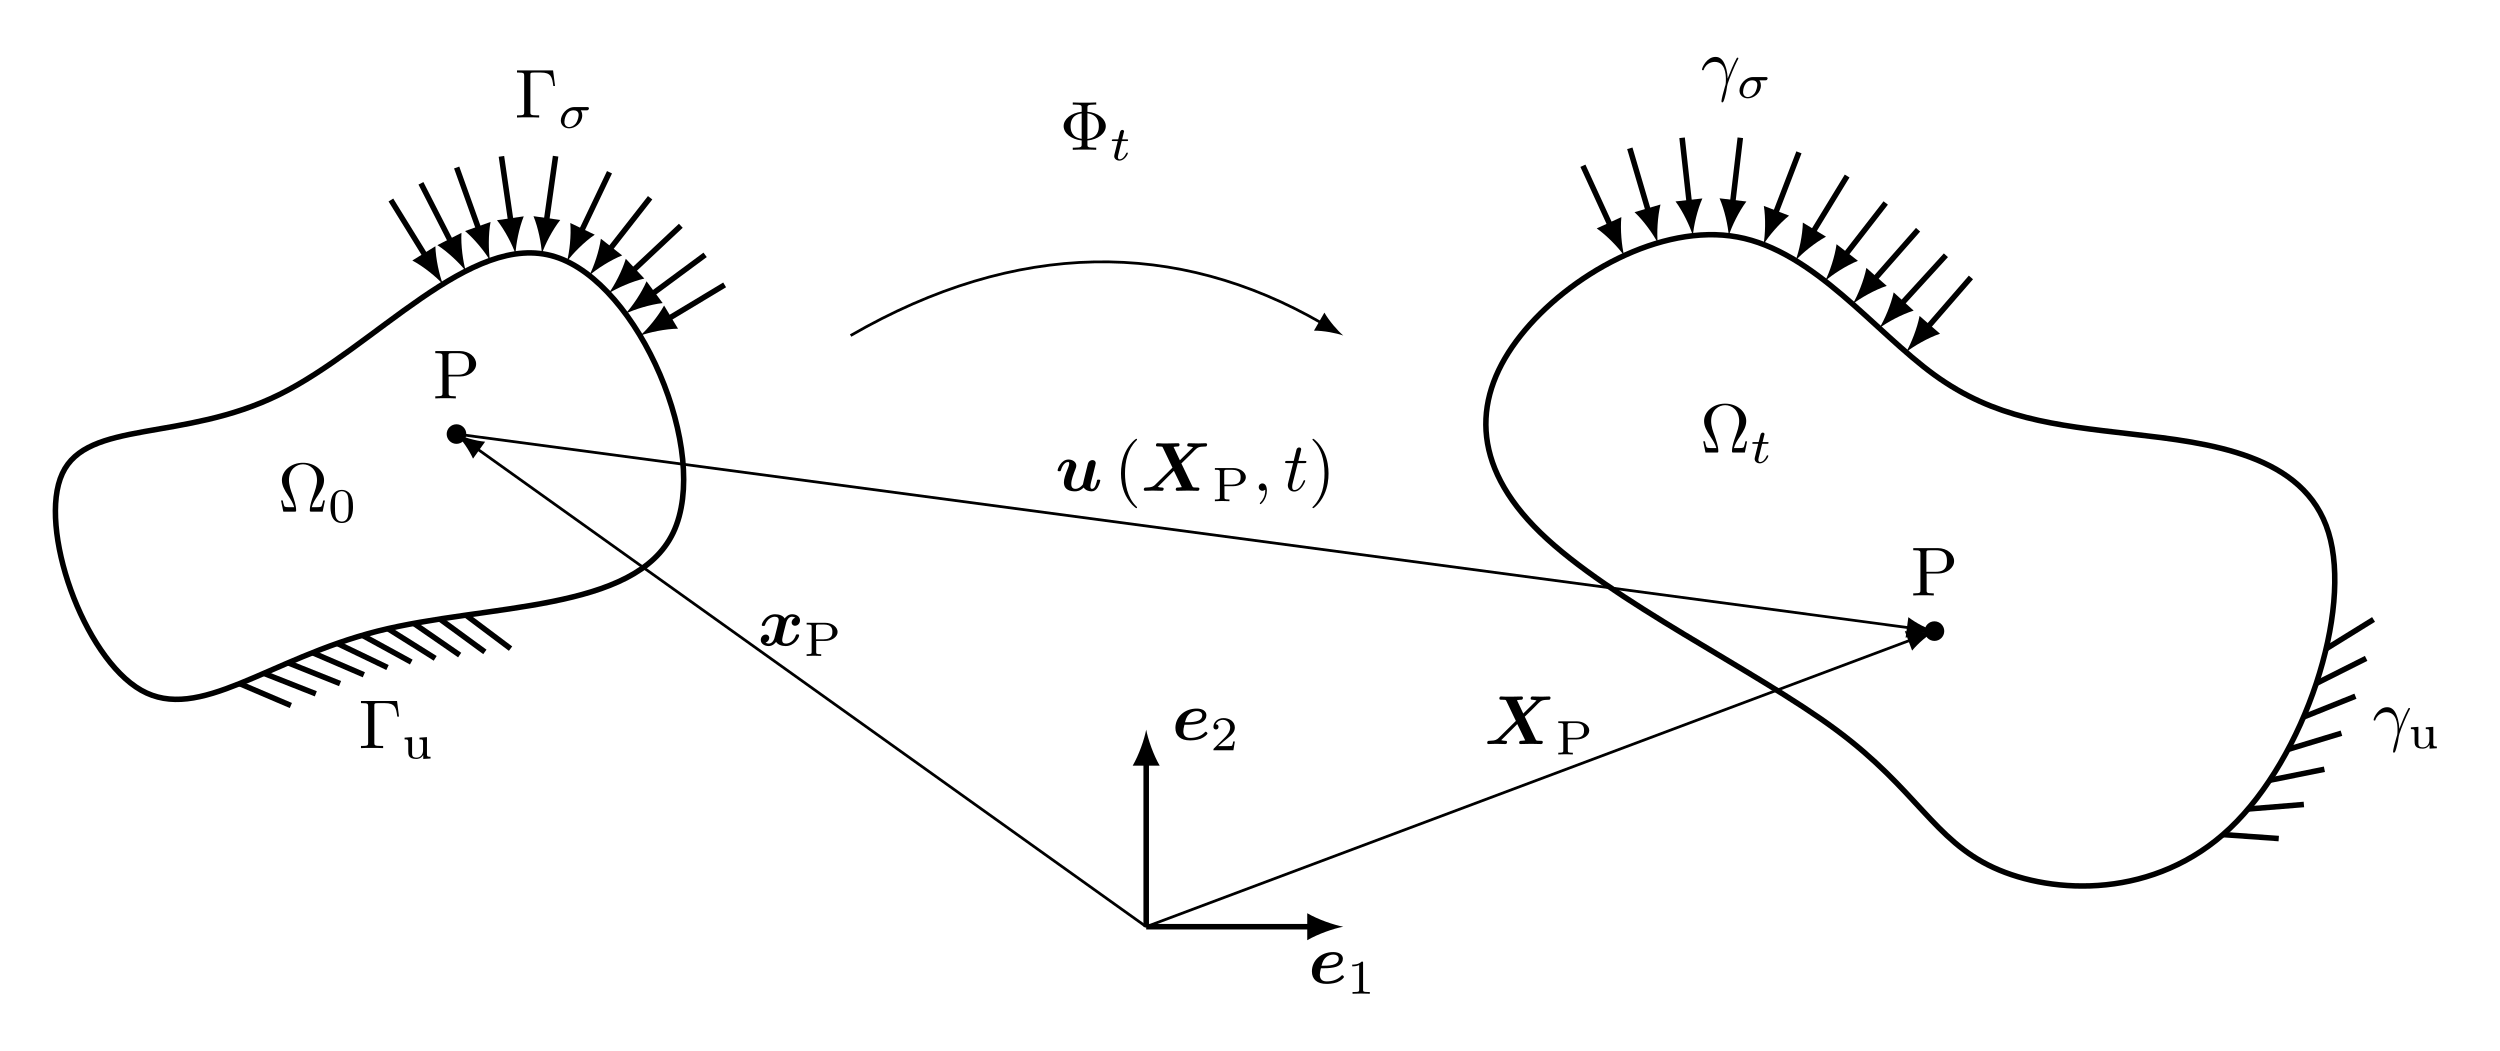 <?xml version="1.0" encoding="UTF-8"?>
<svg xmlns="http://www.w3.org/2000/svg" xmlns:xlink="http://www.w3.org/1999/xlink" width="359.62pt" height="151.25pt" viewBox="0 0 359.62 151.25" version="1.1">
<defs>
<g>
<symbol overflow="visible" id="glyph0-0">
<path style="stroke:none;" d=""/>
</symbol>
<symbol overflow="visible" id="glyph0-1">
<path style="stroke:none;" d="M 2.219 -2.172 C 2.875 -2.172 3.531 -2.234 3.953 -2.375 C 4.797 -2.656 4.938 -3.234 4.938 -3.547 C 4.938 -4.125 4.391 -4.5 3.562 -4.5 C 1.766 -4.5 0.484 -3.266 0.484 -1.719 C 0.484 -0.562 1.25 0.078 2.578 0.078 C 2.828 0.078 3.516 0.062 4.109 -0.156 C 4.688 -0.391 5.094 -0.797 5.094 -0.922 C 5.094 -1 4.938 -1.172 4.844 -1.172 C 4.781 -1.172 4.766 -1.141 4.688 -1.062 C 4.156 -0.5 3.375 -0.281 2.609 -0.281 C 1.891 -0.281 1.625 -0.672 1.625 -1.25 C 1.625 -1.438 1.672 -1.766 1.781 -2.172 Z M 1.859 -2.531 C 2.047 -3.266 2.281 -3.531 2.453 -3.688 C 2.797 -4.031 3.266 -4.141 3.562 -4.141 C 3.922 -4.141 4.344 -3.984 4.344 -3.531 C 4.344 -2.531 2.828 -2.531 1.859 -2.531 Z M 1.859 -2.531 "/>
</symbol>
<symbol overflow="visible" id="glyph0-2">
<path style="stroke:none;" d="M 5.797 -3.938 L 7.125 -5.234 L 7.734 -5.859 C 8.141 -6.234 8.25 -6.359 9.297 -6.375 C 9.484 -6.375 9.5 -6.625 9.5 -6.656 C 9.5 -6.719 9.453 -6.844 9.297 -6.844 C 8.953 -6.844 8.578 -6.812 8.219 -6.812 C 7.922 -6.812 7.203 -6.844 6.922 -6.844 C 6.844 -6.844 6.641 -6.844 6.641 -6.562 C 6.641 -6.375 6.797 -6.375 6.891 -6.375 C 7.188 -6.359 7.453 -6.281 7.484 -6.266 L 5.578 -4.391 L 4.672 -6.312 C 4.766 -6.328 5.078 -6.375 5.25 -6.375 C 5.359 -6.375 5.531 -6.375 5.531 -6.656 C 5.531 -6.781 5.438 -6.844 5.312 -6.844 C 4.969 -6.844 4.141 -6.812 3.797 -6.812 C 3.562 -6.812 3.344 -6.812 3.109 -6.812 C 2.875 -6.812 2.641 -6.844 2.406 -6.844 C 2.328 -6.844 2.141 -6.844 2.141 -6.562 C 2.141 -6.375 2.266 -6.375 2.547 -6.375 C 2.688 -6.375 2.797 -6.375 2.938 -6.359 C 3.078 -6.344 3.078 -6.328 3.141 -6.203 L 4.516 -3.328 L 2.016 -0.859 C 1.828 -0.688 1.625 -0.484 0.734 -0.469 C 0.562 -0.469 0.391 -0.469 0.391 -0.172 C 0.391 -0.109 0.438 0 0.594 0 C 0.828 0 1.438 -0.031 1.672 -0.031 C 1.969 -0.031 2.688 0 2.969 0 C 3.047 0 3.25 0 3.25 -0.297 C 3.25 -0.469 3.078 -0.469 2.984 -0.469 C 2.797 -0.469 2.594 -0.5 2.406 -0.562 L 4.719 -2.875 L 5.859 -0.531 C 5.844 -0.531 5.516 -0.469 5.281 -0.469 C 5.172 -0.469 4.984 -0.469 4.984 -0.172 C 4.984 -0.156 5 0 5.203 0 C 5.547 0 6.391 -0.031 6.734 -0.031 C 6.953 -0.031 7.188 -0.016 7.422 -0.016 C 7.641 -0.016 7.891 0 8.109 0 C 8.188 0 8.391 0 8.391 -0.297 C 8.391 -0.469 8.234 -0.469 8 -0.469 C 7.859 -0.469 7.75 -0.469 7.609 -0.484 C 7.453 -0.5 7.453 -0.516 7.375 -0.641 Z M 5.797 -3.938 "/>
</symbol>
<symbol overflow="visible" id="glyph0-3">
<path style="stroke:none;" d="M 5.344 -4 C 4.984 -3.891 4.812 -3.562 4.812 -3.312 C 4.812 -3.094 4.969 -2.844 5.297 -2.844 C 5.656 -2.844 6.016 -3.141 6.016 -3.625 C 6.016 -4.156 5.5 -4.5 4.891 -4.5 C 4.312 -4.5 3.953 -4.078 3.812 -3.891 C 3.562 -4.312 3.016 -4.5 2.438 -4.5 C 1.188 -4.5 0.516 -3.281 0.516 -2.953 C 0.516 -2.812 0.656 -2.812 0.75 -2.812 C 0.875 -2.812 0.938 -2.812 0.984 -2.938 C 1.266 -3.844 1.984 -4.141 2.391 -4.141 C 2.766 -4.141 2.953 -3.969 2.953 -3.656 C 2.953 -3.453 2.812 -2.906 2.719 -2.547 L 2.375 -1.188 C 2.234 -0.578 1.875 -0.281 1.531 -0.281 C 1.484 -0.281 1.25 -0.281 1.062 -0.422 C 1.422 -0.531 1.594 -0.875 1.594 -1.109 C 1.594 -1.328 1.422 -1.578 1.094 -1.578 C 0.75 -1.578 0.375 -1.281 0.375 -0.797 C 0.375 -0.266 0.906 0.078 1.516 0.078 C 2.078 0.078 2.453 -0.344 2.578 -0.531 C 2.828 -0.109 3.391 0.078 3.953 0.078 C 5.219 0.078 5.891 -1.141 5.891 -1.469 C 5.891 -1.609 5.734 -1.609 5.656 -1.609 C 5.531 -1.609 5.469 -1.609 5.422 -1.484 C 5.141 -0.578 4.422 -0.281 4 -0.281 C 3.625 -0.281 3.453 -0.453 3.453 -0.781 C 3.453 -0.984 3.578 -1.516 3.672 -1.891 C 3.734 -2.141 3.969 -3.078 4.016 -3.234 C 4.172 -3.844 4.516 -4.141 4.859 -4.141 C 4.922 -4.141 5.141 -4.141 5.344 -4 Z M 5.344 -4 "/>
</symbol>
<symbol overflow="visible" id="glyph0-4">
<path style="stroke:none;" d="M 5.609 -3.156 C 5.688 -3.438 5.797 -3.922 5.797 -3.984 C 5.797 -4.203 5.641 -4.422 5.328 -4.422 C 5.172 -4.422 4.812 -4.344 4.672 -3.891 C 4.641 -3.766 4.188 -1.953 4.109 -1.625 C 4.047 -1.391 3.984 -1.109 3.953 -0.922 C 3.781 -0.688 3.391 -0.281 2.875 -0.281 C 2.297 -0.281 2.281 -0.781 2.281 -1 C 2.281 -1.609 2.594 -2.391 2.875 -3.109 C 2.969 -3.375 3 -3.438 3 -3.609 C 3 -4.188 2.422 -4.5 1.875 -4.5 C 0.812 -4.5 0.312 -3.156 0.312 -2.953 C 0.312 -2.812 0.469 -2.812 0.562 -2.812 C 0.672 -2.812 0.75 -2.812 0.781 -2.938 C 1.109 -4.047 1.656 -4.141 1.812 -4.141 C 1.891 -4.141 1.984 -4.141 1.984 -3.938 C 1.984 -3.703 1.859 -3.422 1.828 -3.312 C 1.406 -2.266 1.219 -1.703 1.219 -1.219 C 1.219 -0.078 2.219 0.078 2.797 0.078 C 3.094 0.078 3.531 0.047 4.062 -0.469 C 4.391 0.016 4.969 0.078 5.203 0.078 C 5.578 0.078 5.859 -0.125 6.078 -0.484 C 6.312 -0.891 6.453 -1.422 6.453 -1.469 C 6.453 -1.609 6.297 -1.609 6.203 -1.609 C 6.094 -1.609 6.062 -1.609 6.016 -1.562 C 5.984 -1.547 5.984 -1.531 5.938 -1.281 C 5.734 -0.5 5.516 -0.281 5.25 -0.281 C 5.109 -0.281 5.031 -0.375 5.031 -0.641 C 5.031 -0.812 5.062 -0.984 5.156 -1.375 C 5.234 -1.656 5.328 -2.047 5.391 -2.266 Z M 5.609 -3.156 "/>
</symbol>
<symbol overflow="visible" id="glyph1-0">
<path style="stroke:none;" d=""/>
</symbol>
<symbol overflow="visible" id="glyph1-1">
<path style="stroke:none;" d="M 2.328 -4.438 C 2.328 -4.625 2.328 -4.625 2.125 -4.625 C 1.672 -4.188 1.047 -4.188 0.766 -4.188 L 0.766 -3.938 C 0.922 -3.938 1.391 -3.938 1.766 -4.125 L 1.766 -0.578 C 1.766 -0.344 1.766 -0.25 1.078 -0.25 L 0.812 -0.25 L 0.812 0 C 0.938 0 1.797 -0.031 2.047 -0.031 C 2.266 -0.031 3.141 0 3.297 0 L 3.297 -0.25 L 3.031 -0.25 C 2.328 -0.25 2.328 -0.344 2.328 -0.578 Z M 2.328 -4.438 "/>
</symbol>
<symbol overflow="visible" id="glyph1-2">
<path style="stroke:none;" d="M 3.516 -1.266 L 3.281 -1.266 C 3.266 -1.109 3.188 -0.703 3.094 -0.641 C 3.047 -0.594 2.516 -0.594 2.406 -0.594 L 1.125 -0.594 C 1.859 -1.234 2.109 -1.438 2.516 -1.766 C 3.031 -2.172 3.516 -2.609 3.516 -3.266 C 3.516 -4.109 2.781 -4.625 1.891 -4.625 C 1.031 -4.625 0.438 -4.016 0.438 -3.375 C 0.438 -3.031 0.734 -2.984 0.812 -2.984 C 0.969 -2.984 1.172 -3.109 1.172 -3.359 C 1.172 -3.484 1.125 -3.734 0.766 -3.734 C 0.984 -4.219 1.453 -4.375 1.781 -4.375 C 2.484 -4.375 2.844 -3.828 2.844 -3.266 C 2.844 -2.656 2.406 -2.188 2.188 -1.938 L 0.516 -0.266 C 0.438 -0.203 0.438 -0.188 0.438 0 L 3.312 0 Z M 3.516 -1.266 "/>
</symbol>
<symbol overflow="visible" id="glyph1-3">
<path style="stroke:none;" d="M 1.781 -2.156 L 3.047 -2.156 C 4.062 -2.156 4.859 -2.75 4.859 -3.453 C 4.859 -4.141 4.078 -4.766 3.047 -4.766 L 0.406 -4.766 L 0.406 -4.516 L 0.578 -4.516 C 1.109 -4.516 1.125 -4.438 1.125 -4.188 L 1.125 -0.562 C 1.125 -0.328 1.109 -0.25 0.578 -0.25 L 0.406 -0.25 L 0.406 0 C 0.75 -0.016 1.203 -0.031 1.453 -0.031 C 1.703 -0.031 2.156 -0.016 2.5 0 L 2.5 -0.25 L 2.328 -0.25 C 1.797 -0.25 1.781 -0.328 1.781 -0.562 Z M 2.875 -4.516 C 4.047 -4.516 4.109 -3.859 4.109 -3.453 C 4.109 -3.141 4.109 -2.391 2.875 -2.391 L 1.75 -2.391 L 1.75 -4.234 C 1.75 -4.453 1.766 -4.516 2.094 -4.516 Z M 2.875 -4.516 "/>
</symbol>
<symbol overflow="visible" id="glyph1-4">
<path style="stroke:none;" d="M 3.594 -2.219 C 3.594 -2.984 3.5 -3.547 3.188 -4.031 C 2.969 -4.344 2.531 -4.625 1.984 -4.625 C 0.359 -4.625 0.359 -2.719 0.359 -2.219 C 0.359 -1.719 0.359 0.141 1.984 0.141 C 3.594 0.141 3.594 -1.719 3.594 -2.219 Z M 1.984 -0.062 C 1.656 -0.062 1.234 -0.25 1.094 -0.812 C 1 -1.219 1 -1.797 1 -2.312 C 1 -2.828 1 -3.359 1.094 -3.734 C 1.25 -4.281 1.688 -4.438 1.984 -4.438 C 2.359 -4.438 2.719 -4.203 2.844 -3.797 C 2.953 -3.422 2.969 -2.922 2.969 -2.312 C 2.969 -1.797 2.969 -1.281 2.875 -0.844 C 2.734 -0.203 2.266 -0.062 1.984 -0.062 Z M 1.984 -0.062 "/>
</symbol>
<symbol overflow="visible" id="glyph1-5">
<path style="stroke:none;" d="M 2.516 -3 L 2.516 -2.75 C 2.984 -2.75 3.031 -2.703 3.031 -2.359 L 3.031 -1.156 C 3.031 -0.547 2.641 -0.125 2.109 -0.125 C 1.484 -0.125 1.453 -0.422 1.453 -0.781 L 1.453 -3.078 L 0.375 -3 L 0.375 -2.75 C 0.906 -2.75 0.906 -2.719 0.906 -2.109 L 0.906 -1.062 C 0.906 -0.578 0.906 0.062 2.062 0.062 C 2.219 0.062 2.719 0.062 3.062 -0.516 L 3.062 0.062 L 4.109 0 L 4.109 -0.25 C 3.641 -0.25 3.594 -0.297 3.594 -0.641 L 3.594 -3.078 Z M 2.516 -3 "/>
</symbol>
<symbol overflow="visible" id="glyph2-0">
<path style="stroke:none;" d=""/>
</symbol>
<symbol overflow="visible" id="glyph2-1">
<path style="stroke:none;" d="M 6.219 -4.953 C 6.219 -5.938 5.234 -6.812 3.875 -6.812 L 0.344 -6.812 L 0.344 -6.5 L 0.594 -6.5 C 1.359 -6.5 1.375 -6.391 1.375 -6.031 L 1.375 -0.781 C 1.375 -0.422 1.359 -0.312 0.594 -0.312 L 0.344 -0.312 L 0.344 0 C 0.703 -0.031 1.438 -0.031 1.812 -0.031 C 2.188 -0.031 2.938 -0.031 3.297 0 L 3.297 -0.312 L 3.047 -0.312 C 2.281 -0.312 2.266 -0.422 2.266 -0.781 L 2.266 -3.156 L 3.953 -3.156 C 5.141 -3.156 6.219 -3.953 6.219 -4.953 Z M 5.188 -4.953 C 5.188 -4.484 5.188 -3.406 3.609 -3.406 L 2.234 -3.406 L 2.234 -6.094 C 2.234 -6.438 2.25 -6.5 2.719 -6.5 L 3.609 -6.5 C 5.188 -6.5 5.188 -5.438 5.188 -4.953 Z M 5.188 -4.953 "/>
</symbol>
<symbol overflow="visible" id="glyph3-0">
<path style="stroke:none;" d=""/>
</symbol>
<symbol overflow="visible" id="glyph3-1">
<path style="stroke:none;" d="M 3.297 2.391 C 3.297 2.359 3.297 2.344 3.125 2.172 C 1.891 0.922 1.562 -0.969 1.562 -2.5 C 1.562 -4.234 1.938 -5.969 3.172 -7.203 C 3.297 -7.328 3.297 -7.344 3.297 -7.375 C 3.297 -7.453 3.266 -7.484 3.203 -7.484 C 3.094 -7.484 2.203 -6.797 1.609 -5.531 C 1.109 -4.438 0.984 -3.328 0.984 -2.5 C 0.984 -1.719 1.094 -0.516 1.641 0.625 C 2.25 1.844 3.094 2.5 3.203 2.5 C 3.266 2.5 3.297 2.469 3.297 2.391 Z M 3.297 2.391 "/>
</symbol>
<symbol overflow="visible" id="glyph3-2">
<path style="stroke:none;" d="M 2.875 -2.5 C 2.875 -3.266 2.766 -4.469 2.219 -5.609 C 1.625 -6.828 0.766 -7.484 0.672 -7.484 C 0.609 -7.484 0.562 -7.438 0.562 -7.375 C 0.562 -7.344 0.562 -7.328 0.75 -7.141 C 1.734 -6.156 2.297 -4.578 2.297 -2.5 C 2.297 -0.781 1.938 0.969 0.703 2.219 C 0.562 2.344 0.562 2.359 0.562 2.391 C 0.562 2.453 0.609 2.5 0.672 2.5 C 0.766 2.5 1.672 1.812 2.25 0.547 C 2.766 -0.547 2.875 -1.656 2.875 -2.5 Z M 2.875 -2.5 "/>
</symbol>
<symbol overflow="visible" id="glyph3-3">
<path style="stroke:none;" d="M 3.984 -1.344 C 5.516 -1.469 6.625 -2.391 6.625 -3.406 C 6.625 -4.438 5.5 -5.344 3.984 -5.469 L 3.984 -6.016 C 3.984 -6.359 3.984 -6.5 4.922 -6.5 L 5.25 -6.5 L 5.25 -6.812 C 4.891 -6.781 3.984 -6.781 3.562 -6.781 C 3.156 -6.781 2.234 -6.781 1.875 -6.812 L 1.875 -6.5 L 2.203 -6.5 C 3.156 -6.5 3.156 -6.375 3.156 -6.016 L 3.156 -5.469 C 1.625 -5.312 0.562 -4.391 0.562 -3.406 C 0.562 -2.375 1.672 -1.5 3.156 -1.344 L 3.156 -0.781 C 3.156 -0.453 3.156 -0.312 2.203 -0.312 L 1.875 -0.312 L 1.875 0 C 2.234 -0.031 3.156 -0.031 3.562 -0.031 C 3.969 -0.031 4.891 -0.031 5.25 0 L 5.25 -0.312 L 4.922 -0.312 C 3.984 -0.312 3.984 -0.438 3.984 -0.781 Z M 3.156 -1.578 C 1.734 -1.766 1.562 -2.781 1.562 -3.406 C 1.562 -3.922 1.656 -5.031 3.156 -5.234 Z M 3.984 -5.25 C 5.359 -5.078 5.625 -4.172 5.625 -3.406 C 5.625 -2.812 5.484 -1.75 3.984 -1.562 Z M 3.984 -5.25 "/>
</symbol>
<symbol overflow="visible" id="glyph3-4">
<path style="stroke:none;" d="M 6.75 -1.609 L 6.5 -1.609 C 6.453 -1.359 6.406 -1.125 6.312 -0.891 C 6.266 -0.734 6.234 -0.641 5.656 -0.641 L 4.859 -0.641 C 5 -1.203 5.297 -1.688 5.75 -2.344 C 6.219 -3.047 6.625 -3.734 6.625 -4.531 C 6.625 -5.906 5.281 -7.031 3.594 -7.031 C 1.891 -7.031 0.562 -5.891 0.562 -4.531 C 0.562 -3.734 0.969 -3.047 1.438 -2.344 C 1.875 -1.688 2.188 -1.203 2.328 -0.641 L 1.531 -0.641 C 0.953 -0.641 0.922 -0.734 0.875 -0.875 C 0.781 -1.109 0.734 -1.359 0.688 -1.609 L 0.438 -1.609 L 0.766 0 L 2.359 0 C 2.578 0 2.609 0 2.609 -0.203 C 2.609 -0.906 2.297 -1.781 2.078 -2.422 C 1.859 -3 1.578 -3.781 1.578 -4.531 C 1.578 -6.125 2.688 -6.812 3.594 -6.812 C 4.547 -6.812 5.609 -6.094 5.609 -4.531 C 5.609 -3.781 5.328 -3.031 5.047 -2.219 C 4.891 -1.797 4.578 -0.891 4.578 -0.203 C 4.578 0 4.609 0 4.828 0 L 6.422 0 Z M 6.75 -1.609 "/>
</symbol>
<symbol overflow="visible" id="glyph3-5">
<path style="stroke:none;" d="M 5.516 -6.781 L 0.328 -6.781 L 0.328 -6.469 L 0.562 -6.469 C 1.328 -6.469 1.359 -6.359 1.359 -6 L 1.359 -0.781 C 1.359 -0.422 1.328 -0.312 0.562 -0.312 L 0.328 -0.312 L 0.328 0 C 0.672 -0.031 1.453 -0.031 1.844 -0.031 C 2.25 -0.031 3.156 -0.031 3.516 0 L 3.516 -0.312 L 3.188 -0.312 C 2.25 -0.312 2.25 -0.438 2.25 -0.781 L 2.25 -6.078 C 2.25 -6.406 2.266 -6.469 2.734 -6.469 L 3.766 -6.469 C 5.188 -6.469 5.391 -5.875 5.547 -4.531 L 5.797 -4.531 Z M 5.516 -6.781 "/>
</symbol>
<symbol overflow="visible" id="glyph4-0">
<path style="stroke:none;" d=""/>
</symbol>
<symbol overflow="visible" id="glyph4-1">
<path style="stroke:none;" d="M 2.031 -0.016 C 2.031 -0.672 1.781 -1.062 1.391 -1.062 C 1.062 -1.062 0.859 -0.812 0.859 -0.531 C 0.859 -0.266 1.062 0 1.391 0 C 1.5 0 1.641 -0.047 1.734 -0.125 C 1.766 -0.156 1.781 -0.156 1.781 -0.156 C 1.797 -0.156 1.797 -0.156 1.797 -0.016 C 1.797 0.734 1.453 1.328 1.125 1.656 C 1.016 1.766 1.016 1.781 1.016 1.812 C 1.016 1.891 1.062 1.922 1.109 1.922 C 1.219 1.922 2.031 1.156 2.031 -0.016 Z M 2.031 -0.016 "/>
</symbol>
<symbol overflow="visible" id="glyph4-2">
<path style="stroke:none;" d="M 2.047 -3.984 L 2.984 -3.984 C 3.188 -3.984 3.297 -3.984 3.297 -4.188 C 3.297 -4.297 3.188 -4.297 3.016 -4.297 L 2.141 -4.297 C 2.5 -5.719 2.547 -5.906 2.547 -5.969 C 2.547 -6.141 2.422 -6.234 2.25 -6.234 C 2.219 -6.234 1.938 -6.234 1.859 -5.875 L 1.469 -4.297 L 0.531 -4.297 C 0.328 -4.297 0.234 -4.297 0.234 -4.109 C 0.234 -3.984 0.312 -3.984 0.516 -3.984 L 1.391 -3.984 C 0.672 -1.156 0.625 -0.984 0.625 -0.812 C 0.625 -0.266 1 0.109 1.547 0.109 C 2.562 0.109 3.125 -1.344 3.125 -1.422 C 3.125 -1.531 3.047 -1.531 3.016 -1.531 C 2.922 -1.531 2.906 -1.5 2.859 -1.391 C 2.438 -0.344 1.906 -0.109 1.562 -0.109 C 1.359 -0.109 1.25 -0.234 1.25 -0.562 C 1.25 -0.812 1.281 -0.875 1.312 -1.047 Z M 2.047 -3.984 "/>
</symbol>
<symbol overflow="visible" id="glyph4-3">
<path style="stroke:none;" d="M 0.406 -2.531 C 0.797 -3.672 1.891 -3.688 2 -3.688 C 3.5 -3.688 3.609 -1.938 3.609 -1.156 C 3.609 -0.547 3.562 -0.375 3.484 -0.172 C 3.266 0.547 2.969 1.703 2.969 1.969 C 2.969 2.078 3.016 2.141 3.094 2.141 C 3.234 2.141 3.312 1.922 3.422 1.547 C 3.656 0.703 3.75 0.141 3.781 -0.172 C 3.812 -0.297 3.828 -0.422 3.875 -0.562 C 4.188 -1.547 4.828 -3.031 5.219 -3.812 C 5.297 -3.938 5.406 -4.156 5.406 -4.203 C 5.406 -4.297 5.312 -4.297 5.297 -4.297 C 5.266 -4.297 5.203 -4.297 5.172 -4.234 C 4.656 -3.281 4.25 -2.281 3.859 -1.281 C 3.844 -1.578 3.844 -2.344 3.453 -3.312 C 3.203 -3.922 2.812 -4.406 2.125 -4.406 C 0.875 -4.406 0.172 -2.891 0.172 -2.578 C 0.172 -2.484 0.266 -2.484 0.375 -2.484 Z M 0.406 -2.531 "/>
</symbol>
<symbol overflow="visible" id="glyph5-0">
<path style="stroke:none;" d=""/>
</symbol>
<symbol overflow="visible" id="glyph5-1">
<path style="stroke:none;" d="M 1.719 -2.75 L 2.422 -2.75 C 2.562 -2.75 2.641 -2.75 2.641 -2.906 C 2.641 -3 2.562 -3 2.438 -3 L 1.781 -3 L 2.031 -4.031 C 2.047 -4.062 2.062 -4.109 2.062 -4.125 C 2.062 -4.266 1.953 -4.359 1.812 -4.359 C 1.641 -4.359 1.547 -4.234 1.484 -4.062 C 1.438 -3.875 1.531 -4.219 1.219 -3 L 0.516 -3 C 0.391 -3 0.297 -3 0.297 -2.844 C 0.297 -2.75 0.375 -2.75 0.5 -2.75 L 1.156 -2.75 L 0.75 -1.109 C 0.703 -0.938 0.641 -0.688 0.641 -0.594 C 0.641 -0.188 1 0.062 1.391 0.062 C 2.172 0.062 2.609 -0.906 2.609 -1 C 2.609 -1.094 2.516 -1.094 2.5 -1.094 C 2.406 -1.094 2.406 -1.078 2.344 -0.953 C 2.156 -0.516 1.797 -0.125 1.422 -0.125 C 1.266 -0.125 1.172 -0.219 1.172 -0.469 C 1.172 -0.531 1.203 -0.688 1.219 -0.75 Z M 1.719 -2.75 "/>
</symbol>
<symbol overflow="visible" id="glyph5-2">
<path style="stroke:none;" d="M 4.078 -2.531 C 4.188 -2.531 4.266 -2.531 4.328 -2.578 C 4.422 -2.656 4.453 -2.766 4.453 -2.812 C 4.453 -3 4.266 -3 4.141 -3 L 2.359 -3 C 1.25 -3 0.406 -1.906 0.406 -1.062 C 0.406 -0.422 0.891 0.062 1.609 0.062 C 2.484 0.062 3.484 -0.719 3.484 -1.797 C 3.484 -1.906 3.484 -2.219 3.281 -2.531 Z M 1.609 -0.125 C 1.234 -0.125 0.922 -0.375 0.922 -0.875 C 0.922 -1.078 1.047 -2.531 2.25 -2.531 C 2.594 -2.531 2.969 -2.391 2.969 -1.875 C 2.969 -1.734 2.906 -1.109 2.562 -0.641 C 2.266 -0.266 1.875 -0.125 1.609 -0.125 Z M 1.609 -0.125 "/>
</symbol>
</g>
</defs>
<g id="surface1">
<path style="fill:none;stroke-width:0.797;stroke-linecap:butt;stroke-linejoin:miter;stroke:rgb(0%,0%,0%);stroke-opacity:1;stroke-miterlimit:10;" d="M 25.512 119.057 C 17.195 123.78 10.582 142.491 14.172 150.237 C 17.765 157.983 31.558 154.772 45.355 161.576 C 59.152 168.381 72.945 185.201 85.039 181.42 C 97.133 177.639 107.527 153.26 102.047 141.733 C 96.57 130.209 75.215 131.53 59.527 127.561 C 43.844 123.592 33.828 114.33 25.512 119.057 " transform="matrix(1,0,0,-1,-5.203,218.346)"/>
<path style="fill:none;stroke-width:0.797;stroke-linecap:butt;stroke-linejoin:miter;stroke:rgb(0%,0%,0%);stroke-opacity:1;stroke-miterlimit:10;" d="M 66.449 181.455 L 61.433 189.576 " transform="matrix(1,0,0,-1,-5.203,218.346)"/>
<path style=" stroke:none;fill-rule:nonzero;fill:rgb(0%,0%,0%);fill-opacity:1;" d="M 63.703 40.871 C 63.195 39.555 62.676 37.227 62.629 35.422 L 59.312 37.473 C 60.906 38.32 62.754 39.828 63.703 40.871 "/>
<path style="fill:none;stroke-width:0.797;stroke-linecap:butt;stroke-linejoin:miter;stroke:rgb(0%,0%,0%);stroke-opacity:1;stroke-miterlimit:10;" d="M 70.086 183.502 L 65.754 191.975 " transform="matrix(1,0,0,-1,-5.203,218.346)"/>
<path style=" stroke:none;fill-rule:nonzero;fill:rgb(0%,0%,0%);fill-opacity:1;" d="M 67.004 38.996 C 66.605 37.648 66.277 35.293 66.379 33.496 L 62.914 35.266 C 64.43 36.238 66.145 37.883 67.004 38.996 "/>
<path style="fill:none;stroke-width:0.797;stroke-linecap:butt;stroke-linejoin:miter;stroke:rgb(0%,0%,0%);stroke-opacity:1;stroke-miterlimit:10;" d="M 74.109 185.276 L 70.894 194.252 " transform="matrix(1,0,0,-1,-5.203,218.346)"/>
<path style=" stroke:none;fill-rule:nonzero;fill:rgb(0%,0%,0%);fill-opacity:1;" d="M 70.484 37.473 C 70.262 36.078 70.234 33.699 70.566 31.926 L 66.898 33.238 C 68.277 34.398 69.773 36.254 70.484 37.473 "/>
<path style="fill:none;stroke-width:0.797;stroke-linecap:butt;stroke-linejoin:miter;stroke:rgb(0%,0%,0%);stroke-opacity:1;stroke-miterlimit:10;" d="M 78.695 186.432 L 77.332 195.854 " transform="matrix(1,0,0,-1,-5.203,218.346)"/>
<path style=" stroke:none;fill-rule:nonzero;fill:rgb(0%,0%,0%);fill-opacity:1;" d="M 74.156 36.531 C 74.215 35.125 74.664 32.789 75.34 31.121 L 71.492 31.676 C 72.613 33.086 73.703 35.199 74.156 36.531 "/>
<path style="fill:none;stroke-width:0.797;stroke-linecap:butt;stroke-linejoin:miter;stroke:rgb(0%,0%,0%);stroke-opacity:1;stroke-miterlimit:10;" d="M 83.797 186.463 L 85.125 195.881 " transform="matrix(1,0,0,-1,-5.203,218.346)"/>
<path style=" stroke:none;fill-rule:nonzero;fill:rgb(0%,0%,0%);fill-opacity:1;" d="M 77.945 36.5 C 78.395 35.168 79.477 33.055 80.59 31.641 L 76.742 31.098 C 77.426 32.766 77.879 35.098 77.945 36.5 "/>
<path style="fill:none;stroke-width:0.797;stroke-linecap:butt;stroke-linejoin:miter;stroke:rgb(0%,0%,0%);stroke-opacity:1;stroke-miterlimit:10;" d="M 88.773 184.959 L 92.879 193.569 " transform="matrix(1,0,0,-1,-5.203,218.346)"/>
<path style=" stroke:none;fill-rule:nonzero;fill:rgb(0%,0%,0%);fill-opacity:1;" d="M 81.559 37.605 C 82.391 36.469 84.062 34.773 85.555 33.758 L 82.035 32.078 C 82.188 33.879 81.922 36.246 81.559 37.605 "/>
<path style="fill:none;stroke-width:0.797;stroke-linecap:butt;stroke-linejoin:miter;stroke:rgb(0%,0%,0%);stroke-opacity:1;stroke-miterlimit:10;" d="M 92.851 182.397 L 98.723 189.897 " transform="matrix(1,0,0,-1,-5.203,218.346)"/>
<path style=" stroke:none;fill-rule:nonzero;fill:rgb(0%,0%,0%);fill-opacity:1;" d="M 84.77 39.625 C 85.824 38.695 87.824 37.406 89.5 36.742 L 86.434 34.34 C 86.191 36.125 85.418 38.375 84.77 39.625 "/>
<path style="fill:none;stroke-width:0.797;stroke-linecap:butt;stroke-linejoin:miter;stroke:rgb(0%,0%,0%);stroke-opacity:1;stroke-miterlimit:10;" d="M 96.176 179.342 L 103.137 185.869 " transform="matrix(1,0,0,-1,-5.203,218.346)"/>
<path style=" stroke:none;fill-rule:nonzero;fill:rgb(0%,0%,0%);fill-opacity:1;" d="M 87.555 42.199 C 88.746 41.441 90.922 40.473 92.684 40.07 L 90.02 37.223 C 89.5 38.953 88.391 41.062 87.555 42.199 "/>
<path style="fill:none;stroke-width:0.797;stroke-linecap:butt;stroke-linejoin:miter;stroke:rgb(0%,0%,0%);stroke-opacity:1;stroke-miterlimit:10;" d="M 98.949 176.006 L 106.633 181.686 " transform="matrix(1,0,0,-1,-5.203,218.346)"/>
<path style=" stroke:none;fill-rule:nonzero;fill:rgb(0%,0%,0%);fill-opacity:1;" d="M 89.98 45.125 C 91.25 44.508 93.527 43.797 95.324 43.598 L 93.004 40.461 C 92.293 42.121 90.941 44.09 89.98 45.125 "/>
<path style="fill:none;stroke-width:0.797;stroke-linecap:butt;stroke-linejoin:miter;stroke:rgb(0%,0%,0%);stroke-opacity:1;stroke-miterlimit:10;" d="M 101.289 172.463 L 109.441 177.366 " transform="matrix(1,0,0,-1,-5.203,218.346)"/>
<path style=" stroke:none;fill-rule:nonzero;fill:rgb(0%,0%,0%);fill-opacity:1;" d="M 92.086 48.285 C 93.402 47.793 95.73 47.305 97.531 47.281 L 95.527 43.949 C 94.66 45.527 93.137 47.352 92.086 48.285 "/>
<path style="fill:none;stroke-width:0.797;stroke-linecap:butt;stroke-linejoin:miter;stroke:rgb(0%,0%,0%);stroke-opacity:1;stroke-miterlimit:10;" d="M 72.23 129.858 L 78.644 125.045 " transform="matrix(1,0,0,-1,-5.203,218.346)"/>
<path style="fill:none;stroke-width:0.797;stroke-linecap:butt;stroke-linejoin:miter;stroke:rgb(0%,0%,0%);stroke-opacity:1;stroke-miterlimit:10;" d="M 68.473 129.303 L 74.949 124.569 " transform="matrix(1,0,0,-1,-5.203,218.346)"/>
<path style="fill:none;stroke-width:0.797;stroke-linecap:butt;stroke-linejoin:miter;stroke:rgb(0%,0%,0%);stroke-opacity:1;stroke-miterlimit:10;" d="M 64.726 128.674 L 71.324 124.116 " transform="matrix(1,0,0,-1,-5.203,218.346)"/>
<path style="fill:none;stroke-width:0.797;stroke-linecap:butt;stroke-linejoin:miter;stroke:rgb(0%,0%,0%);stroke-opacity:1;stroke-miterlimit:10;" d="M 61 127.916 L 67.805 123.643 " transform="matrix(1,0,0,-1,-5.203,218.346)"/>
<path style="fill:none;stroke-width:0.797;stroke-linecap:butt;stroke-linejoin:miter;stroke:rgb(0%,0%,0%);stroke-opacity:1;stroke-miterlimit:10;" d="M 57.328 126.959 L 64.363 123.108 " transform="matrix(1,0,0,-1,-5.203,218.346)"/>
<path style="fill:none;stroke-width:0.797;stroke-linecap:butt;stroke-linejoin:miter;stroke:rgb(0%,0%,0%);stroke-opacity:1;stroke-miterlimit:10;" d="M 53.715 125.795 L 60.945 122.323 " transform="matrix(1,0,0,-1,-5.203,218.346)"/>
<path style="fill:none;stroke-width:0.797;stroke-linecap:butt;stroke-linejoin:miter;stroke:rgb(0%,0%,0%);stroke-opacity:1;stroke-miterlimit:10;" d="M 50.156 124.459 L 57.543 121.28 " transform="matrix(1,0,0,-1,-5.203,218.346)"/>
<path style="fill:none;stroke-width:0.797;stroke-linecap:butt;stroke-linejoin:miter;stroke:rgb(0%,0%,0%);stroke-opacity:1;stroke-miterlimit:10;" d="M 46.648 123.002 L 54.117 120.014 " transform="matrix(1,0,0,-1,-5.203,218.346)"/>
<path style="fill:none;stroke-width:0.797;stroke-linecap:butt;stroke-linejoin:miter;stroke:rgb(0%,0%,0%);stroke-opacity:1;stroke-miterlimit:10;" d="M 43.164 121.487 L 50.633 118.541 " transform="matrix(1,0,0,-1,-5.203,218.346)"/>
<path style="fill:none;stroke-width:0.797;stroke-linecap:butt;stroke-linejoin:miter;stroke:rgb(0%,0%,0%);stroke-opacity:1;stroke-miterlimit:10;" d="M 39.664 120.01 L 47.043 116.862 " transform="matrix(1,0,0,-1,-5.203,218.346)"/>
<path style="fill:none;stroke-width:0.797;stroke-linecap:butt;stroke-linejoin:miter;stroke:rgb(0%,0%,0%);stroke-opacity:1;stroke-miterlimit:10;" d="M 291.973 93.545 C 283.39 97.491 280.91 104.791 269.293 113.389 C 257.68 121.983 236.926 131.877 226.773 141.733 C 216.621 151.592 217.07 161.412 223.941 170.08 C 230.808 178.748 244.113 186.272 255.121 184.256 C 266.129 182.237 274.832 170.674 283.469 164.412 C 292.105 158.151 300.66 157.186 311.816 155.909 C 322.969 154.631 336.715 153.037 340.16 141.733 C 343.609 130.432 336.754 109.424 325.988 99.213 C 315.223 89.006 300.551 89.6 291.973 93.545 " transform="matrix(1,0,0,-1,-5.203,218.346)"/>
<path style="fill:none;stroke-width:0.797;stroke-linecap:butt;stroke-linejoin:miter;stroke:rgb(0%,0%,0%);stroke-opacity:1;stroke-miterlimit:10;" d="M 236.879 185.83 L 232.902 194.502 " transform="matrix(1,0,0,-1,-5.203,218.346)"/>
<path style=" stroke:none;fill-rule:nonzero;fill:rgb(0%,0%,0%);fill-opacity:1;" d="M 233.625 36.77 C 233.285 35.398 233.055 33.027 233.23 31.23 L 229.688 32.855 C 231.164 33.895 232.812 35.617 233.625 36.77 "/>
<path style="fill:none;stroke-width:0.797;stroke-linecap:butt;stroke-linejoin:miter;stroke:rgb(0%,0%,0%);stroke-opacity:1;stroke-miterlimit:10;" d="M 242.344 187.877 L 239.648 197.014 " transform="matrix(1,0,0,-1,-5.203,218.346)"/>
<path style=" stroke:none;fill-rule:nonzero;fill:rgb(0%,0%,0%);fill-opacity:1;" d="M 238.461 34.945 C 238.316 33.543 238.43 31.168 238.859 29.418 L 235.125 30.52 C 236.438 31.754 237.82 33.691 238.461 34.945 "/>
<path style="fill:none;stroke-width:0.797;stroke-linecap:butt;stroke-linejoin:miter;stroke:rgb(0%,0%,0%);stroke-opacity:1;stroke-miterlimit:10;" d="M 248.211 189.073 L 247.168 198.526 " transform="matrix(1,0,0,-1,-5.203,218.346)"/>
<path style=" stroke:none;fill-rule:nonzero;fill:rgb(0%,0%,0%);fill-opacity:1;" d="M 243.52 33.91 C 243.625 32.508 244.152 30.191 244.883 28.547 L 241.02 28.973 C 242.09 30.418 243.109 32.566 243.52 33.91 "/>
<path style="fill:none;stroke-width:0.797;stroke-linecap:butt;stroke-linejoin:miter;stroke:rgb(0%,0%,0%);stroke-opacity:1;stroke-miterlimit:10;" d="M 254.43 189.076 L 255.543 198.53 " transform="matrix(1,0,0,-1,-5.203,218.346)"/>
<path style=" stroke:none;fill-rule:nonzero;fill:rgb(0%,0%,0%);fill-opacity:1;" d="M 248.676 33.906 C 249.098 32.562 250.133 30.422 251.215 28.984 L 247.355 28.527 C 248.074 30.18 248.582 32.5 248.676 33.906 "/>
<path style="fill:none;stroke-width:0.797;stroke-linecap:butt;stroke-linejoin:miter;stroke:rgb(0%,0%,0%);stroke-opacity:1;stroke-miterlimit:10;" d="M 260.558 187.541 L 263.976 196.432 " transform="matrix(1,0,0,-1,-5.203,218.346)"/>
<path style=" stroke:none;fill-rule:nonzero;fill:rgb(0%,0%,0%);fill-opacity:1;" d="M 253.676 35.164 C 254.414 33.965 255.949 32.145 257.355 31.02 L 253.723 29.621 C 254.012 31.398 253.93 33.777 253.676 35.164 "/>
<path style="fill:none;stroke-width:0.797;stroke-linecap:butt;stroke-linejoin:miter;stroke:rgb(0%,0%,0%);stroke-opacity:1;stroke-miterlimit:10;" d="M 265.933 184.873 L 270.91 193.026 " transform="matrix(1,0,0,-1,-5.203,218.346)"/>
<path style=" stroke:none;fill-rule:nonzero;fill:rgb(0%,0%,0%);fill-opacity:1;" d="M 258.293 37.473 C 259.238 36.422 261.078 34.906 262.668 34.047 L 259.336 32.016 C 259.301 33.82 258.793 36.152 258.293 37.473 "/>
<path style="fill:none;stroke-width:0.797;stroke-linecap:butt;stroke-linejoin:miter;stroke:rgb(0%,0%,0%);stroke-opacity:1;stroke-miterlimit:10;" d="M 270.605 181.612 L 276.461 189.147 " transform="matrix(1,0,0,-1,-5.203,218.346)"/>
<path style=" stroke:none;fill-rule:nonzero;fill:rgb(0%,0%,0%);fill-opacity:1;" d="M 262.531 40.43 C 263.586 39.492 265.586 38.191 267.262 37.52 L 264.184 35.129 C 263.945 36.918 263.176 39.176 262.531 40.43 "/>
<path style="fill:none;stroke-width:0.797;stroke-linecap:butt;stroke-linejoin:miter;stroke:rgb(0%,0%,0%);stroke-opacity:1;stroke-miterlimit:10;" d="M 274.801 178.123 L 281.113 185.299 " transform="matrix(1,0,0,-1,-5.203,218.346)"/>
<path style=" stroke:none;fill-rule:nonzero;fill:rgb(0%,0%,0%);fill-opacity:1;" d="M 266.504 43.738 C 267.617 42.867 269.691 41.691 271.406 41.121 L 268.477 38.539 C 268.129 40.316 267.227 42.523 266.504 43.738 "/>
<path style="fill:none;stroke-width:0.797;stroke-linecap:butt;stroke-linejoin:miter;stroke:rgb(0%,0%,0%);stroke-opacity:1;stroke-miterlimit:10;" d="M 278.691 174.592 L 285.117 181.627 " transform="matrix(1,0,0,-1,-5.203,218.346)"/>
<path style=" stroke:none;fill-rule:nonzero;fill:rgb(0%,0%,0%);fill-opacity:1;" d="M 270.34 47.203 C 271.465 46.355 273.555 45.219 275.277 44.684 L 272.402 42.059 C 272.023 43.82 271.082 46.004 270.34 47.203 "/>
<path style="fill:none;stroke-width:0.797;stroke-linecap:butt;stroke-linejoin:miter;stroke:rgb(0%,0%,0%);stroke-opacity:1;stroke-miterlimit:10;" d="M 282.457 171.225 L 288.715 178.436 " transform="matrix(1,0,0,-1,-5.203,218.346)"/>
<path style=" stroke:none;fill-rule:nonzero;fill:rgb(0%,0%,0%);fill-opacity:1;" d="M 274.188 50.656 C 275.293 49.777 277.359 48.586 279.07 48.004 L 276.125 45.449 C 275.789 47.223 274.902 49.438 274.188 50.656 "/>
<path style="fill:none;stroke-width:0.797;stroke-linecap:butt;stroke-linejoin:miter;stroke:rgb(0%,0%,0%);stroke-opacity:1;stroke-miterlimit:10;" d="M 339.805 125.014 L 346.633 129.237 " transform="matrix(1,0,0,-1,-5.203,218.346)"/>
<path style="fill:none;stroke-width:0.797;stroke-linecap:butt;stroke-linejoin:miter;stroke:rgb(0%,0%,0%);stroke-opacity:1;stroke-miterlimit:10;" d="M 338.398 120.041 L 345.566 123.639 " transform="matrix(1,0,0,-1,-5.203,218.346)"/>
<path style="fill:none;stroke-width:0.797;stroke-linecap:butt;stroke-linejoin:miter;stroke:rgb(0%,0%,0%);stroke-opacity:1;stroke-miterlimit:10;" d="M 336.566 115.205 L 344.027 118.198 " transform="matrix(1,0,0,-1,-5.203,218.346)"/>
<path style="fill:none;stroke-width:0.797;stroke-linecap:butt;stroke-linejoin:miter;stroke:rgb(0%,0%,0%);stroke-opacity:1;stroke-miterlimit:10;" d="M 334.332 110.545 L 342.015 112.877 " transform="matrix(1,0,0,-1,-5.203,218.346)"/>
<path style="fill:none;stroke-width:0.797;stroke-linecap:butt;stroke-linejoin:miter;stroke:rgb(0%,0%,0%);stroke-opacity:1;stroke-miterlimit:10;" d="M 331.687 106.104 L 339.566 107.69 " transform="matrix(1,0,0,-1,-5.203,218.346)"/>
<path style="fill:none;stroke-width:0.797;stroke-linecap:butt;stroke-linejoin:miter;stroke:rgb(0%,0%,0%);stroke-opacity:1;stroke-miterlimit:10;" d="M 328.586 101.971 L 336.613 102.623 " transform="matrix(1,0,0,-1,-5.203,218.346)"/>
<path style="fill:none;stroke-width:0.797;stroke-linecap:butt;stroke-linejoin:miter;stroke:rgb(0%,0%,0%);stroke-opacity:1;stroke-miterlimit:10;" d="M 324.969 98.291 L 332.996 97.721 " transform="matrix(1,0,0,-1,-5.203,218.346)"/>
<path style="fill:none;stroke-width:0.797;stroke-linecap:butt;stroke-linejoin:miter;stroke:rgb(0%,0%,0%);stroke-opacity:1;stroke-miterlimit:10;" d="M 170.082 85.041 L 193.766 85.041 " transform="matrix(1,0,0,-1,-5.203,218.346)"/>
<path style=" stroke:none;fill-rule:nonzero;fill:rgb(0%,0%,0%);fill-opacity:1;" d="M 193.227 133.305 C 191.844 133.047 189.598 132.27 188.043 131.363 L 188.043 135.25 C 189.598 134.34 191.844 133.566 193.227 133.305 "/>
<g style="fill:rgb(0%,0%,0%);fill-opacity:1;">
  <use xlink:href="#glyph0-1" x="188.232" y="141.453"/>
</g>
<g style="fill:rgb(0%,0%,0%);fill-opacity:1;">
  <use xlink:href="#glyph1-1" x="193.747" y="142.948"/>
</g>
<path style="fill:none;stroke-width:0.797;stroke-linecap:butt;stroke-linejoin:miter;stroke:rgb(0%,0%,0%);stroke-opacity:1;stroke-miterlimit:10;" d="M 170.082 85.041 L 170.082 108.725 " transform="matrix(1,0,0,-1,-5.203,218.346)"/>
<path style=" stroke:none;fill-rule:nonzero;fill:rgb(0%,0%,0%);fill-opacity:1;" d="M 164.879 104.957 C 164.617 106.34 163.84 108.586 162.934 110.141 L 166.82 110.141 C 165.914 108.586 165.137 106.34 164.879 104.957 "/>
<g style="fill:rgb(0%,0%,0%);fill-opacity:1;">
  <use xlink:href="#glyph0-1" x="168.597" y="106.426"/>
</g>
<g style="fill:rgb(0%,0%,0%);fill-opacity:1;">
  <use xlink:href="#glyph1-2" x="174.112" y="107.921"/>
</g>
<path style=" stroke:none;fill-rule:nonzero;fill:rgb(0%,0%,0%);fill-opacity:1;" d="M 67.074 62.438 C 67.074 61.66 66.441 61.031 65.664 61.031 C 64.887 61.031 64.254 61.66 64.254 62.438 C 64.254 63.215 64.887 63.848 65.664 63.848 C 66.441 63.848 67.074 63.215 67.074 62.438 Z M 67.074 62.438 "/>
<g style="fill:rgb(0%,0%,0%);fill-opacity:1;">
  <use xlink:href="#glyph2-1" x="62.272" y="57.31"/>
</g>
<path style=" stroke:none;fill-rule:nonzero;fill:rgb(0%,0%,0%);fill-opacity:1;" d="M 279.676 90.785 C 279.676 90.008 279.043 89.375 278.266 89.375 C 277.488 89.375 276.855 90.008 276.855 90.785 C 276.855 91.562 277.488 92.195 278.266 92.195 C 279.043 92.195 279.676 91.562 279.676 90.785 Z M 279.676 90.785 "/>
<g style="fill:rgb(0%,0%,0%);fill-opacity:1;">
  <use xlink:href="#glyph2-1" x="274.873" y="85.657"/>
</g>
<path style="fill:none;stroke-width:0.399;stroke-linecap:butt;stroke-linejoin:miter;stroke:rgb(0%,0%,0%);stroke-opacity:1;stroke-miterlimit:10;" d="M 170.082 85.041 L 280.105 126.299 " transform="matrix(1,0,0,-1,-5.203,218.346)"/>
<path style=" stroke:none;fill-rule:nonzero;fill:rgb(0%,0%,0%);fill-opacity:1;" d="M 278.266 90.785 C 277.199 90.973 275.367 91.02 274.004 90.785 L 275.055 93.59 C 275.93 92.516 277.34 91.348 278.266 90.785 "/>
<g style="fill:rgb(0%,0%,0%);fill-opacity:1;">
  <use xlink:href="#glyph0-2" x="213.539" y="107.031"/>
</g>
<g style="fill:rgb(0%,0%,0%);fill-opacity:1;">
  <use xlink:href="#glyph1-3" x="223.75" y="108.526"/>
</g>
<path style="fill:none;stroke-width:0.399;stroke-linecap:butt;stroke-linejoin:miter;stroke:rgb(0%,0%,0%);stroke-opacity:1;stroke-miterlimit:10;" d="M 170.082 85.041 L 73.793 153.819 " transform="matrix(1,0,0,-1,-5.203,218.346)"/>
<path style=" stroke:none;fill-rule:nonzero;fill:rgb(0%,0%,0%);fill-opacity:1;" d="M 65.664 62.438 C 66.414 63.219 67.473 64.715 68.043 65.977 L 69.785 63.539 C 68.402 63.414 66.648 62.895 65.664 62.438 "/>
<g style="fill:rgb(0%,0%,0%);fill-opacity:1;">
  <use xlink:href="#glyph0-3" x="109.062" y="92.858"/>
</g>
<g style="fill:rgb(0%,0%,0%);fill-opacity:1;">
  <use xlink:href="#glyph1-3" x="115.627" y="94.353"/>
</g>
<path style="fill:none;stroke-width:0.399;stroke-linecap:butt;stroke-linejoin:miter;stroke:rgb(0%,0%,0%);stroke-opacity:1;stroke-miterlimit:10;" d="M 70.867 155.909 L 279.91 128.034 " transform="matrix(1,0,0,-1,-5.203,218.346)"/>
<path style=" stroke:none;fill-rule:nonzero;fill:rgb(0%,0%,0%);fill-opacity:1;" d="M 278.266 90.785 C 277.238 90.449 275.605 89.625 274.512 88.777 L 274.117 91.742 C 275.395 91.207 277.184 90.844 278.266 90.785 "/>
<g style="fill:rgb(0%,0%,0%);fill-opacity:1;">
  <use xlink:href="#glyph0-4" x="151.822" y="70.601"/>
</g>
<g style="fill:rgb(0%,0%,0%);fill-opacity:1;">
  <use xlink:href="#glyph3-1" x="160.267" y="70.601"/>
</g>
<g style="fill:rgb(0%,0%,0%);fill-opacity:1;">
  <use xlink:href="#glyph0-2" x="164.141" y="70.601"/>
</g>
<g style="fill:rgb(0%,0%,0%);fill-opacity:1;">
  <use xlink:href="#glyph1-3" x="174.353" y="72.096"/>
</g>
<g style="fill:rgb(0%,0%,0%);fill-opacity:1;">
  <use xlink:href="#glyph4-1" x="180.206" y="70.601"/>
</g>
<g style="fill:rgb(0%,0%,0%);fill-opacity:1;">
  <use xlink:href="#glyph4-2" x="184.627" y="70.601"/>
</g>
<g style="fill:rgb(0%,0%,0%);fill-opacity:1;">
  <use xlink:href="#glyph3-2" x="188.231" y="70.601"/>
</g>
<path style="fill:none;stroke-width:0.399;stroke-linecap:butt;stroke-linejoin:miter;stroke:rgb(0%,0%,0%);stroke-opacity:1;stroke-miterlimit:10;" d="M 127.562 170.08 C 151.496 183.901 174.496 183.901 195.312 171.881 " transform="matrix(1,0,0,-1,-5.203,218.346)"/>
<path style=" stroke:none;fill-rule:nonzero;fill:rgb(0%,0%,0%);fill-opacity:1;" d="M 193.227 48.266 C 192.402 47.559 191.199 46.172 190.512 44.969 L 189.012 47.566 C 190.402 47.559 192.203 47.906 193.227 48.266 "/>
<g style="fill:rgb(0%,0%,0%);fill-opacity:1;">
  <use xlink:href="#glyph3-3" x="152.44" y="21.549"/>
</g>
<g style="fill:rgb(0%,0%,0%);fill-opacity:1;">
  <use xlink:href="#glyph5-1" x="159.635" y="23.044"/>
</g>
<g style="fill:rgb(0%,0%,0%);fill-opacity:1;">
  <use xlink:href="#glyph3-4" x="39.989" y="73.599"/>
</g>
<g style="fill:rgb(0%,0%,0%);fill-opacity:1;">
  <use xlink:href="#glyph1-4" x="47.184" y="75.094"/>
</g>
<g style="fill:rgb(0%,0%,0%);fill-opacity:1;">
  <use xlink:href="#glyph3-4" x="244.567" y="65.095"/>
</g>
<g style="fill:rgb(0%,0%,0%);fill-opacity:1;">
  <use xlink:href="#glyph5-1" x="251.762" y="66.59"/>
</g>
<g style="fill:rgb(0%,0%,0%);fill-opacity:1;">
  <use xlink:href="#glyph3-5" x="74.042" y="16.906"/>
</g>
<g style="fill:rgb(0%,0%,0%);fill-opacity:1;">
  <use xlink:href="#glyph5-2" x="80.268" y="18.401"/>
</g>
<g style="fill:rgb(0%,0%,0%);fill-opacity:1;">
  <use xlink:href="#glyph3-5" x="51.597" y="107.616"/>
</g>
<g style="fill:rgb(0%,0%,0%);fill-opacity:1;">
  <use xlink:href="#glyph1-5" x="57.823" y="109.111"/>
</g>
<g style="fill:rgb(0%,0%,0%);fill-opacity:1;">
  <use xlink:href="#glyph4-3" x="244.657" y="12.59"/>
</g>
<g style="fill:rgb(0%,0%,0%);fill-opacity:1;">
  <use xlink:href="#glyph5-2" x="249.815" y="14.085"/>
</g>
<g style="fill:rgb(0%,0%,0%);fill-opacity:1;">
  <use xlink:href="#glyph4-3" x="341.269" y="106.135"/>
</g>
<g style="fill:rgb(0%,0%,0%);fill-opacity:1;">
  <use xlink:href="#glyph1-5" x="346.427" y="107.63"/>
</g>
</g>
</svg>
